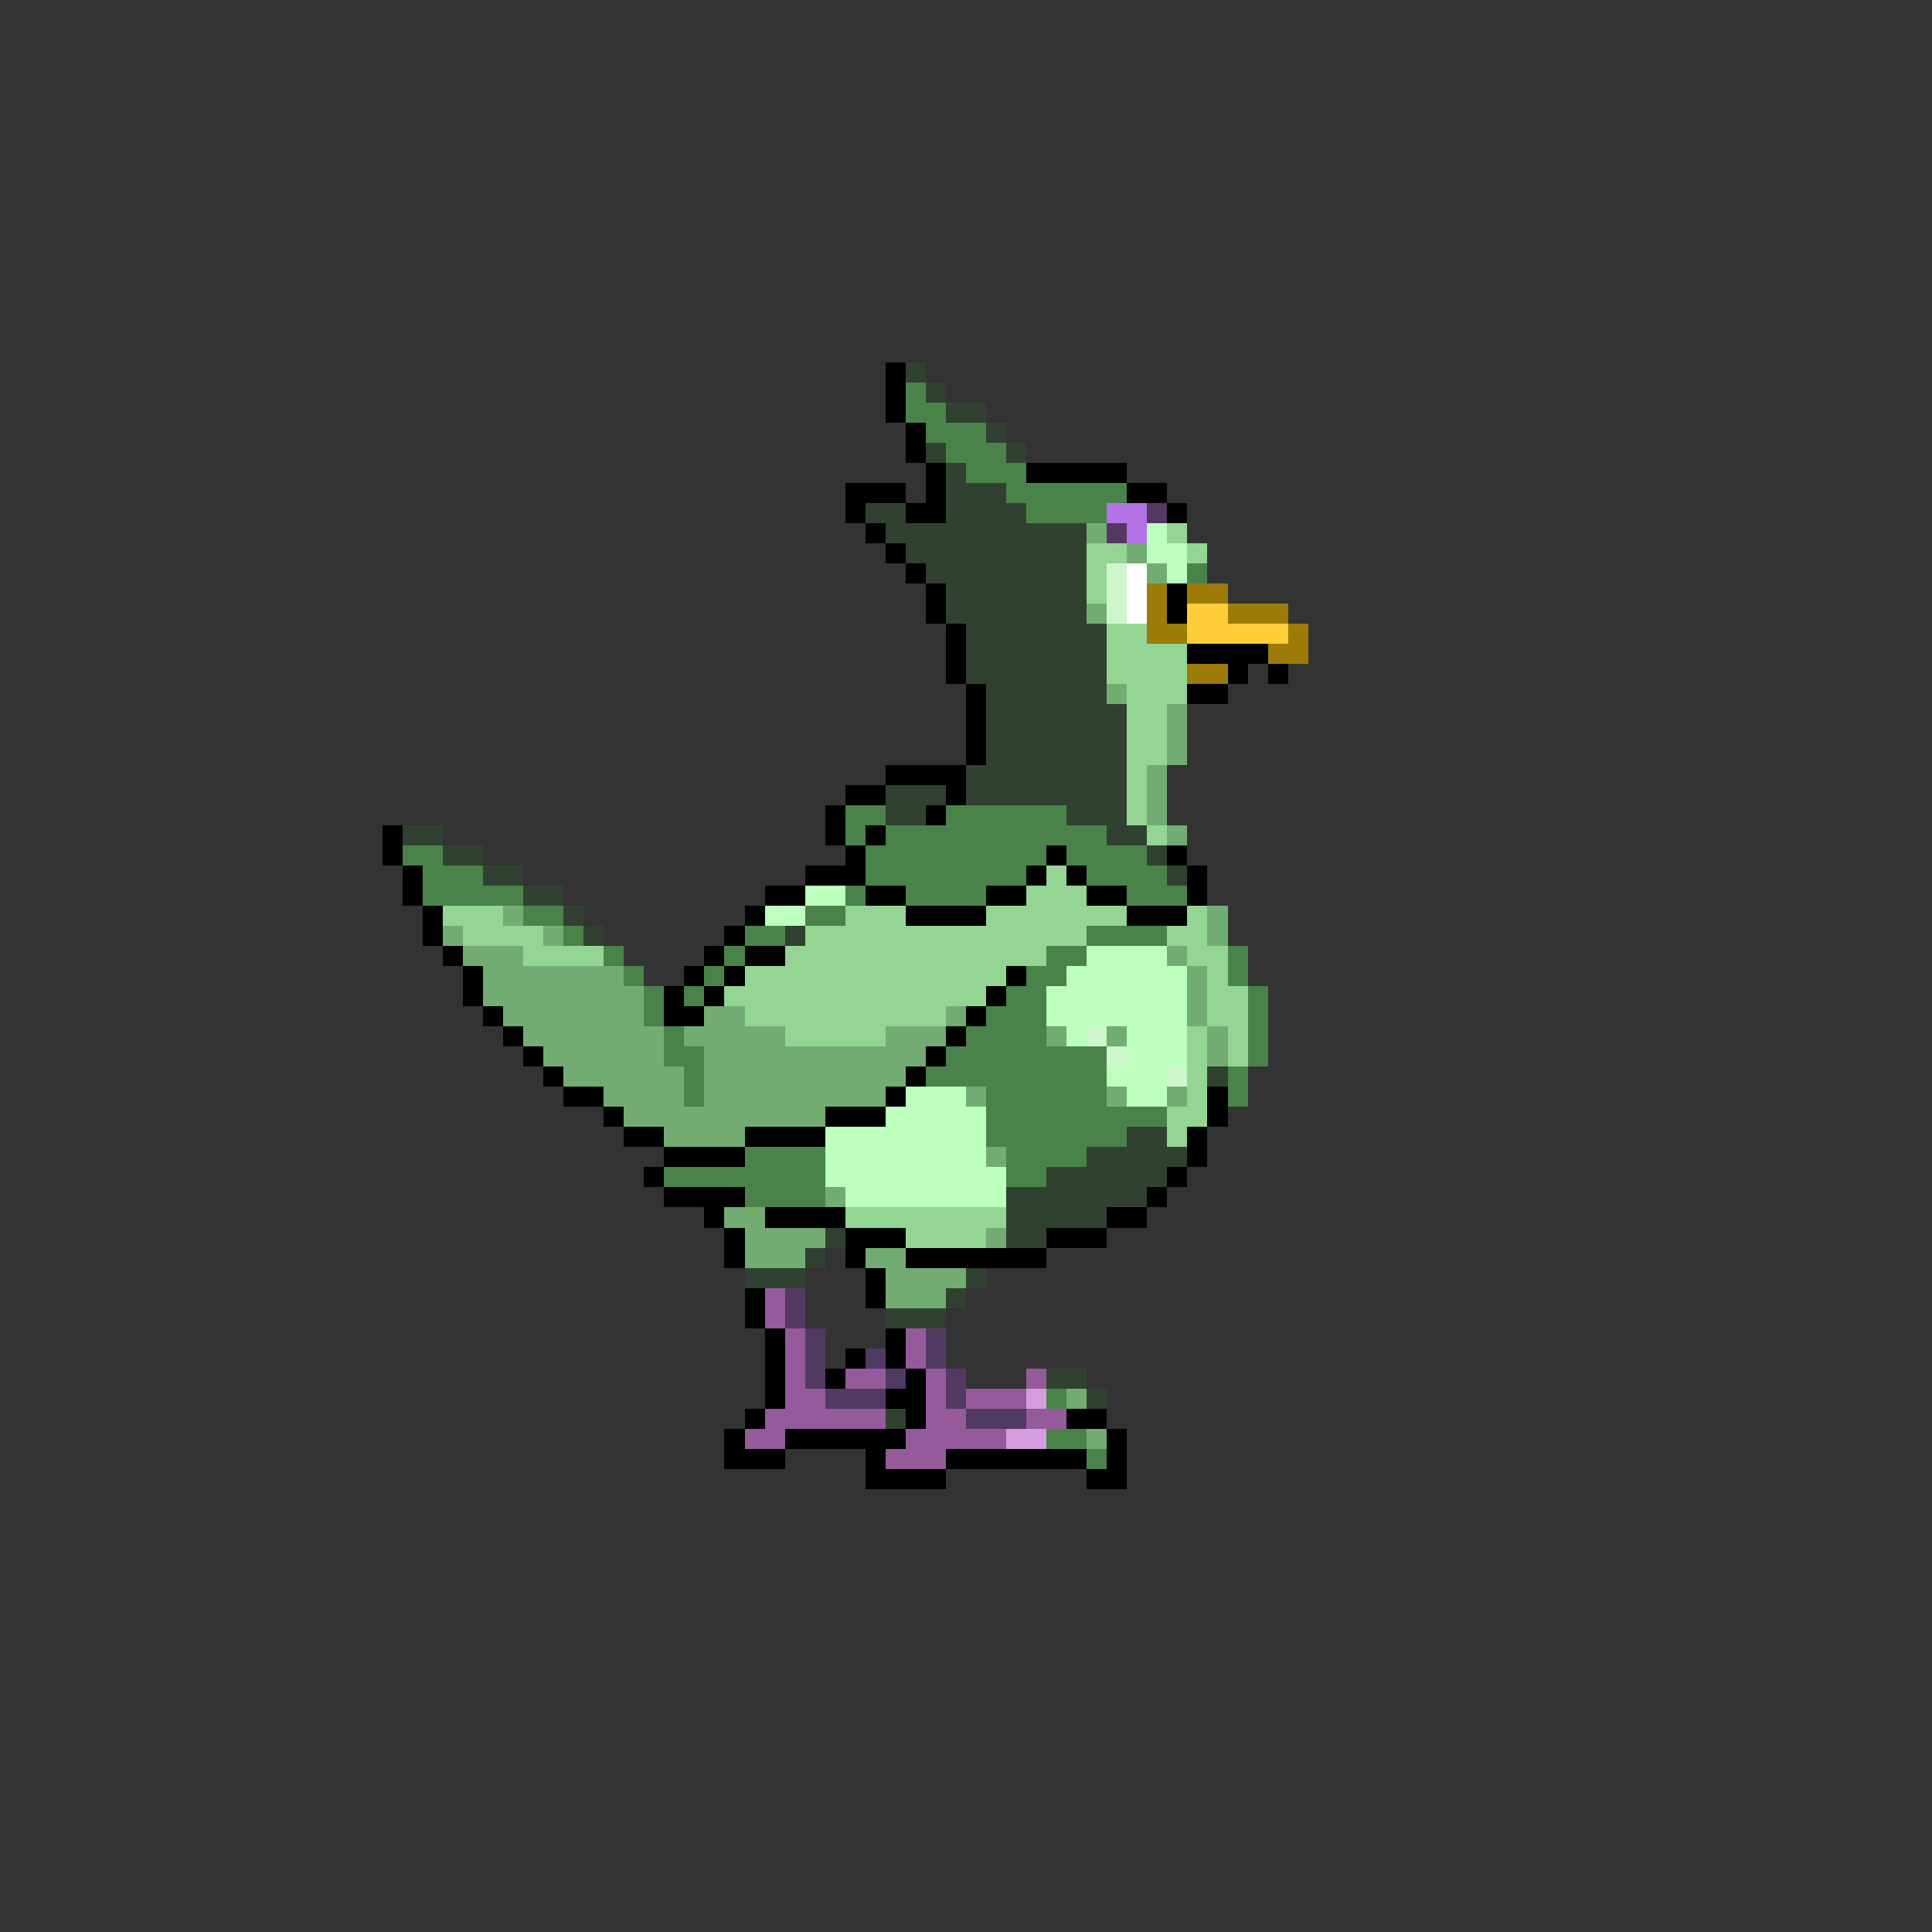 <svg xmlns="http://www.w3.org/2000/svg" viewBox="0 -0.5 96 96" shape-rendering="crispEdges">
<rect x="0" y="-0.5" width="96" height="96" fill="#333333" stroke="none"/>
<path stroke="#000000" d="M44 18h1M44 19h1M44 20h1M45 21h1M45 22h1M46 23h1M51 23h5M42 24h3M46 24h1M56 24h2M42 25h1M45 25h2M58 25h1M43 26h1M44 27h1M45 28h1M46 29h1M58 29h1M46 30h1M58 30h1M47 31h1M47 32h1M59 32h4M47 33h1M61 33h1M63 33h1M48 34h1M59 34h2M48 35h1M48 36h1M48 37h1M44 38h4M42 39h2M47 39h1M41 40h1M46 40h1M19 41h1M41 41h1M43 41h1M19 42h1M42 42h1M52 42h1M58 42h1M20 43h1M40 43h3M51 43h1M53 43h1M59 43h1M20 44h1M38 44h2M43 44h2M49 44h2M54 44h2M59 44h1M21 45h1M37 45h1M45 45h4M56 45h3M21 46h1M36 46h1M22 47h1M35 47h1M37 47h2M23 48h1M34 48h1M36 48h1M50 48h1M23 49h1M33 49h1M35 49h1M49 49h1M24 50h1M33 50h2M48 50h1M25 51h1M47 51h1M26 52h1M46 52h1M27 53h1M45 53h1M28 54h2M44 54h1M60 54h1M30 55h1M41 55h3M60 55h1M31 56h2M37 56h4M59 56h1M33 57h4M59 57h1M32 58h1M58 58h1M33 59h4M57 59h1M35 60h1M38 60h4M55 60h2M36 61h1M42 61h3M52 61h3M36 62h1M42 62h1M45 62h7M43 63h1M37 64h1M43 64h1M37 65h1M38 66h1M44 66h1M38 67h1M42 67h1M44 67h1M38 68h1M41 68h1M45 68h1M38 69h1M44 69h2M37 70h1M45 70h1M53 70h2M36 71h1M39 71h6M55 71h1M36 72h3M43 72h1M47 72h7M55 72h1M43 73h4M54 73h2" />
<path stroke="#314131" d="M45 18h1M46 19h1M47 20h2M49 21h1M46 22h1M50 22h1M47 23h1M47 24h3M43 25h2M47 25h4M44 26h10M45 27h9M46 28h8M47 29h7M47 30h7M48 31h7M48 32h7M48 33h7M49 34h6M49 35h7M49 36h7M49 37h7M48 38h8M44 39h3M48 39h8M44 40h2M53 40h3M20 41h2M55 41h2M22 42h2M57 42h1M24 43h2M58 43h1M26 44h2M28 45h1M29 46h1M39 46h1M60 53h1M56 56h2M54 57h5M52 58h6M50 59h7M50 60h5M41 61h1M50 61h2M40 62h1M37 63h3M48 63h1M47 64h1M44 65h3M52 68h2M54 69h1M44 70h1" />
<path stroke="#4a834a" d="M45 19h1M45 20h2M46 21h3M47 22h3M48 23h3M50 24h6M51 25h4M59 28h1M42 40h2M47 40h6M42 41h1M44 41h11M20 42h2M43 42h9M53 42h4M21 43h3M43 43h8M54 43h4M21 44h5M42 44h1M45 44h4M56 44h3M26 45h2M40 45h2M28 46h1M37 46h2M54 46h4M30 47h1M36 47h1M52 47h2M61 47h1M31 48h1M35 48h1M51 48h2M61 48h1M32 49h1M34 49h1M50 49h2M62 49h1M32 50h1M49 50h3M62 50h1M33 51h1M48 51h4M62 51h1M33 52h2M47 52h8M62 52h1M34 53h1M46 53h9M61 53h1M34 54h1M49 54h6M61 54h1M49 55h9M49 56h7M37 57h4M50 57h4M33 58h8M50 58h2M37 59h4M52 69h1M52 71h2M54 72h1" />
<path stroke="#b473e6" d="M55 25h2M56 26h1" />
<path stroke="#523962" d="M57 25h1M55 26h1M39 64h1M39 65h1M40 66h1M46 66h1M40 67h1M43 67h1M46 67h1M40 68h1M44 68h1M47 68h1M41 69h3M47 69h1M48 70h3" />
<path stroke="#73ac73" d="M54 26h1M56 27h1M57 28h1M54 30h1M55 34h1M58 35h1M58 36h1M58 37h1M57 38h1M57 39h1M57 40h1M58 41h1M25 45h1M60 45h1M22 46h1M27 46h1M60 46h1M23 47h3M58 47h1M24 48h7M59 48h1M24 49h8M59 49h1M25 50h7M35 50h2M47 50h1M59 50h1M26 51h7M34 51h5M44 51h3M52 51h1M55 51h1M60 51h1M27 52h6M35 52h11M60 52h1M28 53h6M35 53h10M30 54h4M35 54h9M48 54h1M55 54h1M58 54h1M31 55h10M33 56h4M49 57h1M41 59h1M36 60h2M37 61h4M49 61h1M37 62h3M43 62h2M44 63h4M44 64h3M53 69h1M54 71h1" />
<path stroke="#bdffbd" d="M57 26h1M57 27h2M58 28h1M40 44h2M38 45h2M54 47h4M53 48h6M52 49h7M52 50h7M53 51h1M56 51h3M56 52h3M55 53h3M45 54h3M56 54h2M44 55h5M41 56h8M41 57h8M41 58h9M42 59h8" />
<path stroke="#94d594" d="M58 26h1M54 27h2M59 27h1M54 28h1M54 29h1M55 31h2M55 32h4M55 33h4M56 34h3M56 35h2M56 36h2M56 37h2M56 38h1M56 39h1M56 40h1M57 41h1M52 43h1M51 44h3M22 45h3M42 45h3M49 45h7M59 45h1M23 46h4M40 46h14M58 46h2M26 47h4M39 47h13M59 47h2M37 48h13M60 48h1M36 49h13M60 49h2M37 50h10M60 50h2M39 51h5M59 51h1M61 51h1M59 52h1M61 52h1M59 53h1M59 54h1M58 55h2M58 56h1M42 60h8M45 61h4" />
<path stroke="#cdf6cd" d="M55 28h1M55 29h1M55 30h1M54 51h1M55 52h1M58 53h1" />
<path stroke="#ffffff" d="M56 28h1M56 29h1M56 30h1" />
<path stroke="#9c7b08" d="M57 29h1M59 29h2M57 30h1M61 30h3M57 31h2M64 31h1M63 32h2M59 33h2" />
<path stroke="#ffcd39" d="M59 30h2M59 31h5" />
<path stroke="#945a9c" d="M38 64h1M38 65h1M39 66h1M45 66h1M39 67h1M45 67h1M39 68h1M42 68h2M46 68h1M51 68h1M39 69h2M46 69h1M48 69h3M38 70h6M46 70h2M51 70h2M37 71h2M45 71h5M44 72h3" />
<path stroke="#d59cde" d="M51 69h1M50 71h2" />
</svg>